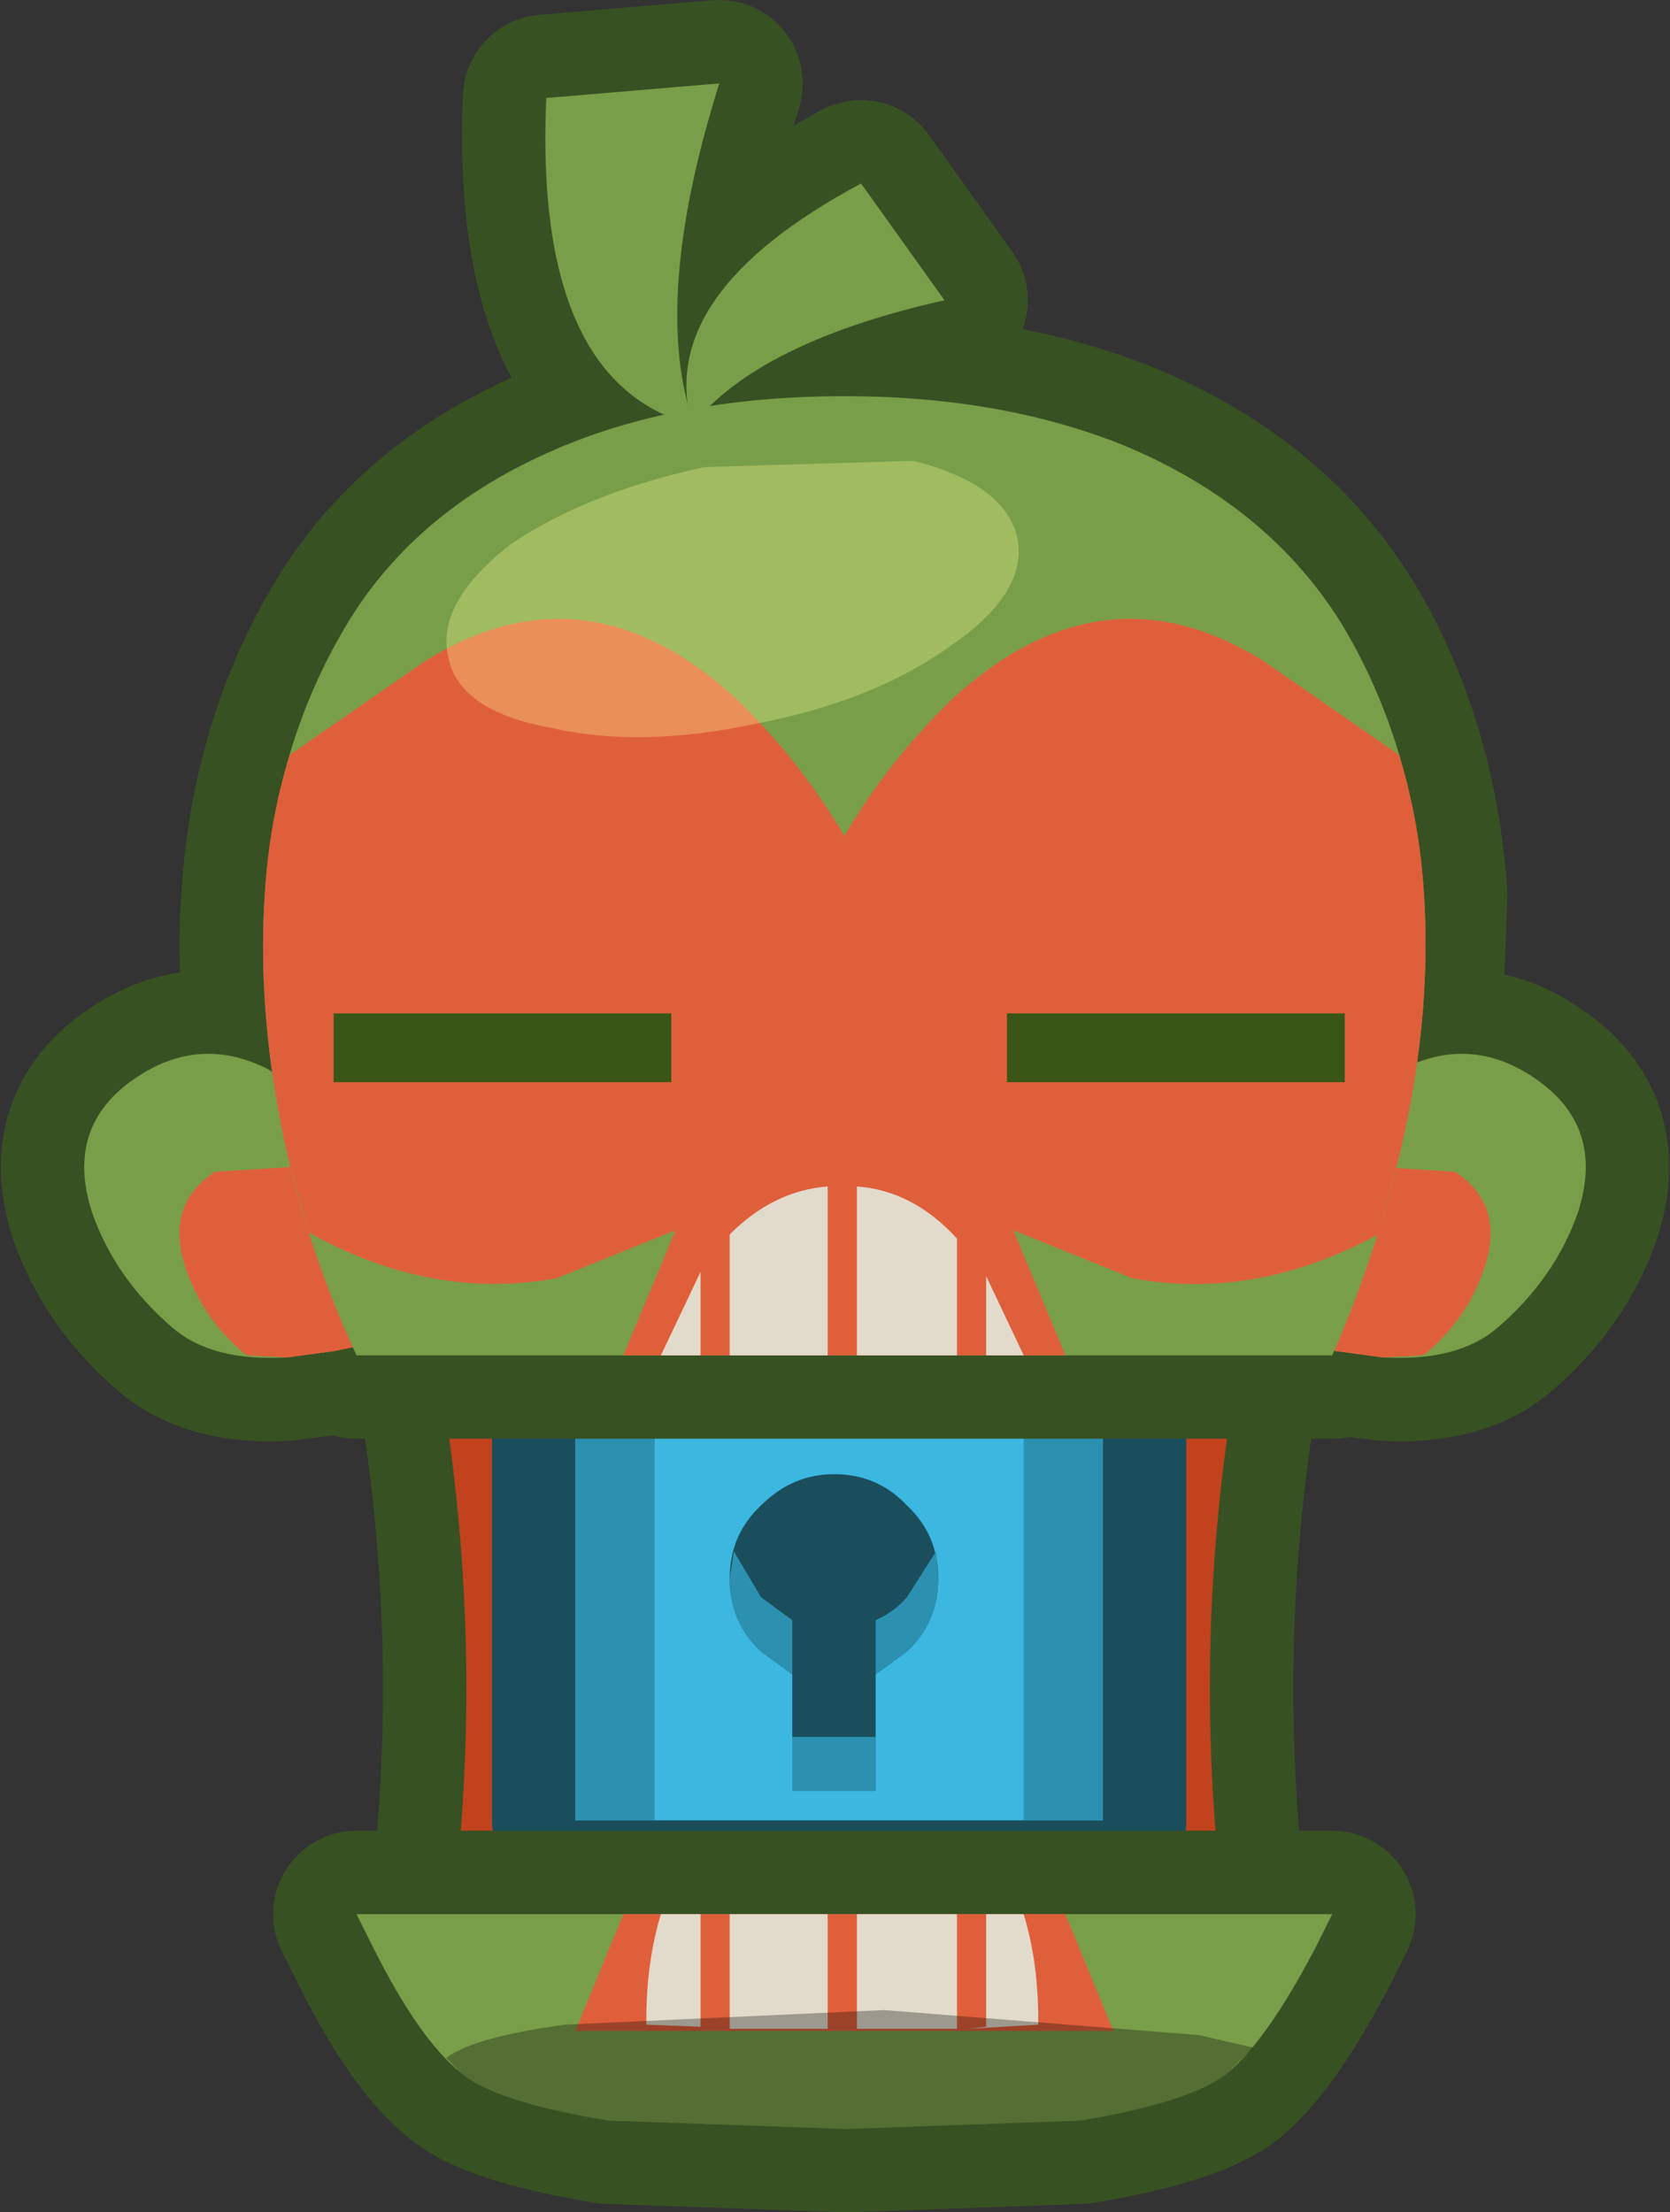 <?xml version="1.0" encoding="UTF-8" standalone="no"?>
<svg xmlns:xlink="http://www.w3.org/1999/xlink" height="53.05px" width="40.05px" xmlns="http://www.w3.org/2000/svg">
  <rect width="100%" height="100%" fill="#333333" stroke="none"/>
  <g transform="matrix(1.0, 0.0, 0.0, 1.0, 20.6, 39.05)">
    <path d="M-9.55 4.85 Q-9.0 -2.15 -10.7 -9.15 L-0.95 -9.15 -0.05 -9.15 9.7 -9.15 Q8.0 -2.15 8.55 4.85 L-0.05 4.85 -0.95 4.85 -9.55 4.85" fill="#c2421e" fill-rule="evenodd" stroke="none"/>
    <path d="M-9.55 4.85 Q-9.0 -2.15 -10.7 -9.15 L-0.95 -9.15 -0.05 -9.15 9.7 -9.15 Q8.0 -2.15 8.55 4.85 L-0.05 4.85 -0.95 4.85 -9.55 4.85 Z" fill="none" stroke="#385123" stroke-linecap="round" stroke-linejoin="round" stroke-width="4.0"/>
    <path d="M-9.55 4.85 Q-9.0 -2.15 -10.7 -9.15 L-0.95 -9.15 -0.05 -9.15 9.7 -9.15 Q8.0 -2.15 8.55 4.85 L-0.05 4.85 -0.95 4.85 -9.55 4.85" fill="#c2421e" fill-rule="evenodd" stroke="none"/>
    <path d="M-6.8 -5.2 L5.85 -5.2 5.85 4.6 -6.8 4.6 -6.8 -5.2" fill="#3bb7e0" fill-rule="evenodd" stroke="none"/>
    <path d="M-6.8 -5.2 L5.85 -5.2 5.85 4.6 -6.8 4.6 -6.8 -5.2 Z" fill="none" stroke="#1a4e5d" stroke-linecap="round" stroke-linejoin="round" stroke-width="4.0"/>
    <path d="M-6.8 -5.2 L5.85 -5.2 5.85 4.6 -6.8 4.6 -6.8 -5.2" fill="#3bb7e0" fill-rule="evenodd" stroke="none"/>
    <path d="M1.9 -1.2 Q1.9 -0.15 1.15 0.55 L0.4 1.1 0.4 3.9 -1.6 3.9 -1.6 1.1 -2.35 0.55 Q-3.1 -0.15 -3.1 -1.2 -3.1 -2.25 -2.35 -2.95 -1.6 -3.7 -0.6 -3.7 0.45 -3.7 1.15 -2.95 1.9 -2.25 1.9 -1.2" fill="#1a4e5d" fill-rule="evenodd" stroke="none"/>
    <path d="M5.85 -5.2 L5.85 4.6 3.95 4.6 3.95 -5.2 5.85 -5.2 M-6.8 -5.2 L-4.9 -5.2 -4.9 4.6 -6.8 4.6 -6.8 -5.2" fill="#2c90b1" fill-rule="evenodd" stroke="none"/>
    <path d="M-1.6 1.1 L-2.35 0.55 Q-3.1 -0.15 -3.1 -1.2 L-3.0 -1.85 -2.35 -0.75 -1.6 -0.2 -1.6 1.1 M0.4 3.9 L-1.6 3.9 -1.6 2.6 0.4 2.6 0.4 3.9 M1.9 -1.2 Q1.9 -0.15 1.15 0.55 L0.4 1.1 0.4 -0.2 Q0.85 -0.4 1.15 -0.75 L1.85 -1.85 1.9 -1.2" fill="#2c90b1" fill-rule="evenodd" stroke="none"/>
    <path d="M10.95 7.65 Q9.8 9.85 8.85 10.65 8.0 11.35 5.3 11.8 L-0.3 12.0 -6.0 11.8 Q-8.75 11.35 -9.55 10.65 -10.55 9.85 -11.65 7.65 L-12.05 6.85 11.35 6.85 10.95 7.65" fill="#799e49" fill-rule="evenodd" stroke="none"/>
    <path d="M10.95 7.65 Q9.8 9.85 8.85 10.65 8.0 11.35 5.3 11.8 L-0.3 12.0 -6.0 11.8 Q-8.75 11.35 -9.55 10.65 -10.55 9.85 -11.65 7.65 L-12.05 6.85 11.35 6.85 10.95 7.65 Z" fill="none" stroke="#385123" stroke-linecap="round" stroke-linejoin="round" stroke-width="4.0"/>
    <path d="M-14.15 -13.4 L-14.05 -13.35 Q-14.4 -15.55 -14.25 -17.6 -14.0 -21.2 -12.3 -24.05 -10.6 -26.9 -7.1 -28.35 L-4.65 -29.1 Q-7.75 -30.5 -7.5 -36.7 L-3.35 -37.05 Q-4.85 -32.25 -4.1 -29.35 -4.5 -32.2 0.05 -34.65 L2.05 -31.85 Q-1.9 -30.95 -3.6 -29.3 L-0.35 -29.55 Q3.45 -29.55 6.4 -28.35 9.85 -26.9 11.6 -24.05 13.3 -21.2 13.55 -17.6 L13.4 -13.55 Q14.85 -14.15 16.2 -13.2 17.9 -12.05 17.25 -10.0 16.7 -8.4 15.3 -7.2 14.35 -6.4 12.6 -6.5 L11.45 -6.65 11.4 -6.65 11.35 -6.55 -12.05 -6.55 -12.15 -6.75 -12.6 -6.65 -13.75 -6.5 Q-15.5 -6.4 -16.45 -7.2 -17.85 -8.4 -18.4 -10.0 -19.05 -12.05 -17.35 -13.2 -15.8 -14.25 -14.15 -13.4" fill="#9e8b49" fill-rule="evenodd" stroke="none"/>
    <path d="M-14.15 -13.4 Q-15.8 -14.25 -17.35 -13.2 -19.05 -12.05 -18.4 -10.0 -17.85 -8.4 -16.45 -7.2 -15.5 -6.4 -13.75 -6.5 L-12.6 -6.65 -12.15 -6.75 -12.05 -6.55 11.35 -6.55 11.4 -6.65 11.45 -6.65 12.6 -6.5 Q14.35 -6.4 15.3 -7.2 16.7 -8.4 17.25 -10.0 17.9 -12.05 16.2 -13.2 14.85 -14.15 13.4 -13.55 L13.55 -17.6 Q13.3 -21.2 11.6 -24.05 9.85 -26.9 6.4 -28.35 3.45 -29.55 -0.35 -29.55 L-3.6 -29.3 Q-1.9 -30.95 2.05 -31.85 L0.05 -34.65 Q-4.5 -32.2 -4.1 -29.35 -4.85 -32.25 -3.35 -37.05 L-7.5 -36.7 Q-7.75 -30.5 -4.65 -29.1 L-7.1 -28.35 Q-10.6 -26.9 -12.3 -24.05 -14.0 -21.2 -14.25 -17.6 -14.4 -15.55 -14.05 -13.35 L-14.15 -13.4 Z" fill="none" stroke="#385123" stroke-linecap="round" stroke-linejoin="round" stroke-width="4.0"/>
    <path d="M10.95 7.65 Q9.8 9.85 8.85 10.65 8.0 11.35 5.3 11.8 L-0.3 12.0 -6.0 11.8 Q-8.75 11.35 -9.55 10.65 -10.55 9.85 -11.65 7.65 L-12.05 6.85 11.35 6.85 10.95 7.65" fill="#799e49" fill-rule="evenodd" stroke="none"/>
    <path d="M6.1 9.65 L-6.8 9.65 -5.65 6.85 4.95 6.85 6.1 9.65" fill="#e05f3b" fill-rule="evenodd" stroke="none"/>
    <path d="M2.35 9.6 L-0.05 9.6 -0.05 6.85 2.35 6.85 2.35 9.6 M4.3 9.5 L2.6 9.6 3.05 9.55 3.05 6.85 3.95 6.85 Q4.3 8.0 4.3 9.4 L4.3 9.5 M-5.1 9.5 L-5.1 9.4 Q-5.1 8.0 -4.75 6.85 L-3.8 6.85 -3.8 9.55 -5.1 9.5 M-0.75 9.6 L-3.1 9.6 -3.1 6.85 -0.75 6.85 -0.75 9.6" fill="#e2dbcc" fill-rule="evenodd" stroke="none"/>
    <path d="M-7.05 9.5 L0.6 9.15 8.15 9.75 9.45 10.05 8.85 10.65 Q8.0 11.35 5.3 11.8 L-0.3 12.0 -6.0 11.8 Q-8.75 11.35 -9.55 10.65 L-9.9 10.3 Q-9.25 9.8 -7.05 9.5" fill="#000000" fill-opacity="0.302" fill-rule="evenodd" stroke="none"/>
    <path d="M-13.15 -12.7 L-14.15 -13.4 Q-15.8 -14.25 -17.35 -13.2 -19.05 -12.05 -18.4 -10.0 -17.85 -8.4 -16.45 -7.2 -15.5 -6.4 -13.75 -6.5 L-12.6 -6.65 -12.15 -6.75 -12.8 -12.3 -13.15 -12.7" fill="#799e49" fill-rule="evenodd" stroke="none"/>
    <path d="M-13.1 -11.1 L-15.45 -10.95 Q-16.65 -10.15 -16.15 -8.65 -15.75 -7.45 -14.75 -6.6 L-14.65 -6.55 -13.7 -6.5 -12.6 -6.65 -12.1 -6.75 -12.6 -10.75 -13.1 -11.1" fill="#e05f3b" fill-rule="evenodd" stroke="none"/>
    <path d="M13.0 -13.4 Q14.65 -14.25 16.2 -13.2 17.9 -12.05 17.25 -10.0 16.7 -8.4 15.3 -7.2 14.35 -6.4 12.6 -6.5 L11.45 -6.65 11.0 -6.75 11.65 -12.3 12.0 -12.7 13.0 -13.4" fill="#799e49" fill-rule="evenodd" stroke="none"/>
    <path d="M11.95 -11.1 L14.3 -10.95 Q15.5 -10.15 15.0 -8.65 14.6 -7.45 13.6 -6.6 L13.5 -6.55 12.55 -6.5 11.45 -6.65 10.95 -6.75 11.45 -10.75 11.95 -11.1" fill="#e05f3b" fill-rule="evenodd" stroke="none"/>
    <path d="M-7.5 -36.7 L-3.35 -37.05 Q-5.0 -31.8 -3.95 -28.85 -7.8 -29.85 -7.5 -36.7" fill="#799e49" fill-rule="evenodd" stroke="none"/>
    <path d="M0.05 -34.65 L2.05 -31.85 Q-2.4 -30.85 -4.0 -28.85 -4.9 -32.0 0.05 -34.65" fill="#799e49" fill-rule="evenodd" stroke="none"/>
    <path d="M13.55 -17.6 Q13.75 -14.5 12.9 -11.1 12.3 -8.7 11.35 -6.55 L-12.05 -6.55 Q-13.05 -8.7 -13.65 -11.1 -14.45 -14.5 -14.25 -17.6 -14.0 -21.2 -12.3 -24.05 -10.6 -26.9 -7.1 -28.35 -4.2 -29.55 -0.35 -29.55 3.45 -29.55 6.4 -28.35 9.85 -26.9 11.6 -24.05 13.3 -21.2 13.55 -17.6" fill="#799e49" fill-rule="evenodd" stroke="none"/>
    <path d="M9.7 -23.2 L12.95 -20.95 Q13.45 -19.35 13.55 -17.6 13.75 -14.5 12.9 -11.1 L12.45 -9.45 Q9.5 -7.85 6.55 -8.4 L3.7 -9.55 4.95 -6.55 -5.65 -6.55 -4.4 -9.55 -7.25 -8.4 Q-10.25 -7.85 -13.2 -9.5 L-13.65 -11.1 Q-14.45 -14.5 -14.25 -17.6 -14.15 -19.35 -13.65 -20.95 L-10.4 -23.2 Q-6.55 -25.6 -2.95 -22.3 -1.4 -20.8 -0.35 -19.0 0.7 -20.8 2.25 -22.3 5.85 -25.6 9.7 -23.2" fill="#e05f3b" fill-rule="evenodd" stroke="none"/>
    <path d="M-12.6 -14.75 L-4.5 -14.75 -4.5 -13.1 -12.6 -13.1 -12.6 -14.75" fill="#3a5616" fill-rule="evenodd" stroke="none"/>
    <path d="M3.55 -14.75 L11.65 -14.75 11.65 -13.1 3.55 -13.1 3.55 -14.75" fill="#3a5616" fill-rule="evenodd" stroke="none"/>
    <path d="M3.05 -8.45 L3.95 -6.55 3.05 -6.55 3.05 -8.45 M-0.05 -10.6 Q1.3 -10.5 2.35 -9.35 L2.35 -6.55 -0.05 -6.55 -0.05 -10.6 M-3.1 -9.45 Q-2.05 -10.5 -0.75 -10.6 L-0.75 -6.55 -3.1 -6.55 -3.1 -9.45 M-3.8 -6.55 L-4.75 -6.55 -3.8 -8.55 -3.8 -6.55" fill="#e2dbcc" fill-rule="evenodd" stroke="none"/>
    <path d="M3.8 -26.15 Q4.05 -24.85 2.25 -23.6 0.4 -22.25 -2.45 -21.7 -5.25 -21.1 -7.4 -21.6 -9.6 -22.0 -9.85 -23.3 -10.15 -24.6 -8.35 -26.0 -6.5 -27.25 -3.7 -27.85 L1.3 -28.0 Q3.5 -27.45 3.8 -26.15" fill="#ffff99" fill-opacity="0.302" fill-rule="evenodd" stroke="none"/>
  </g>
</svg>
